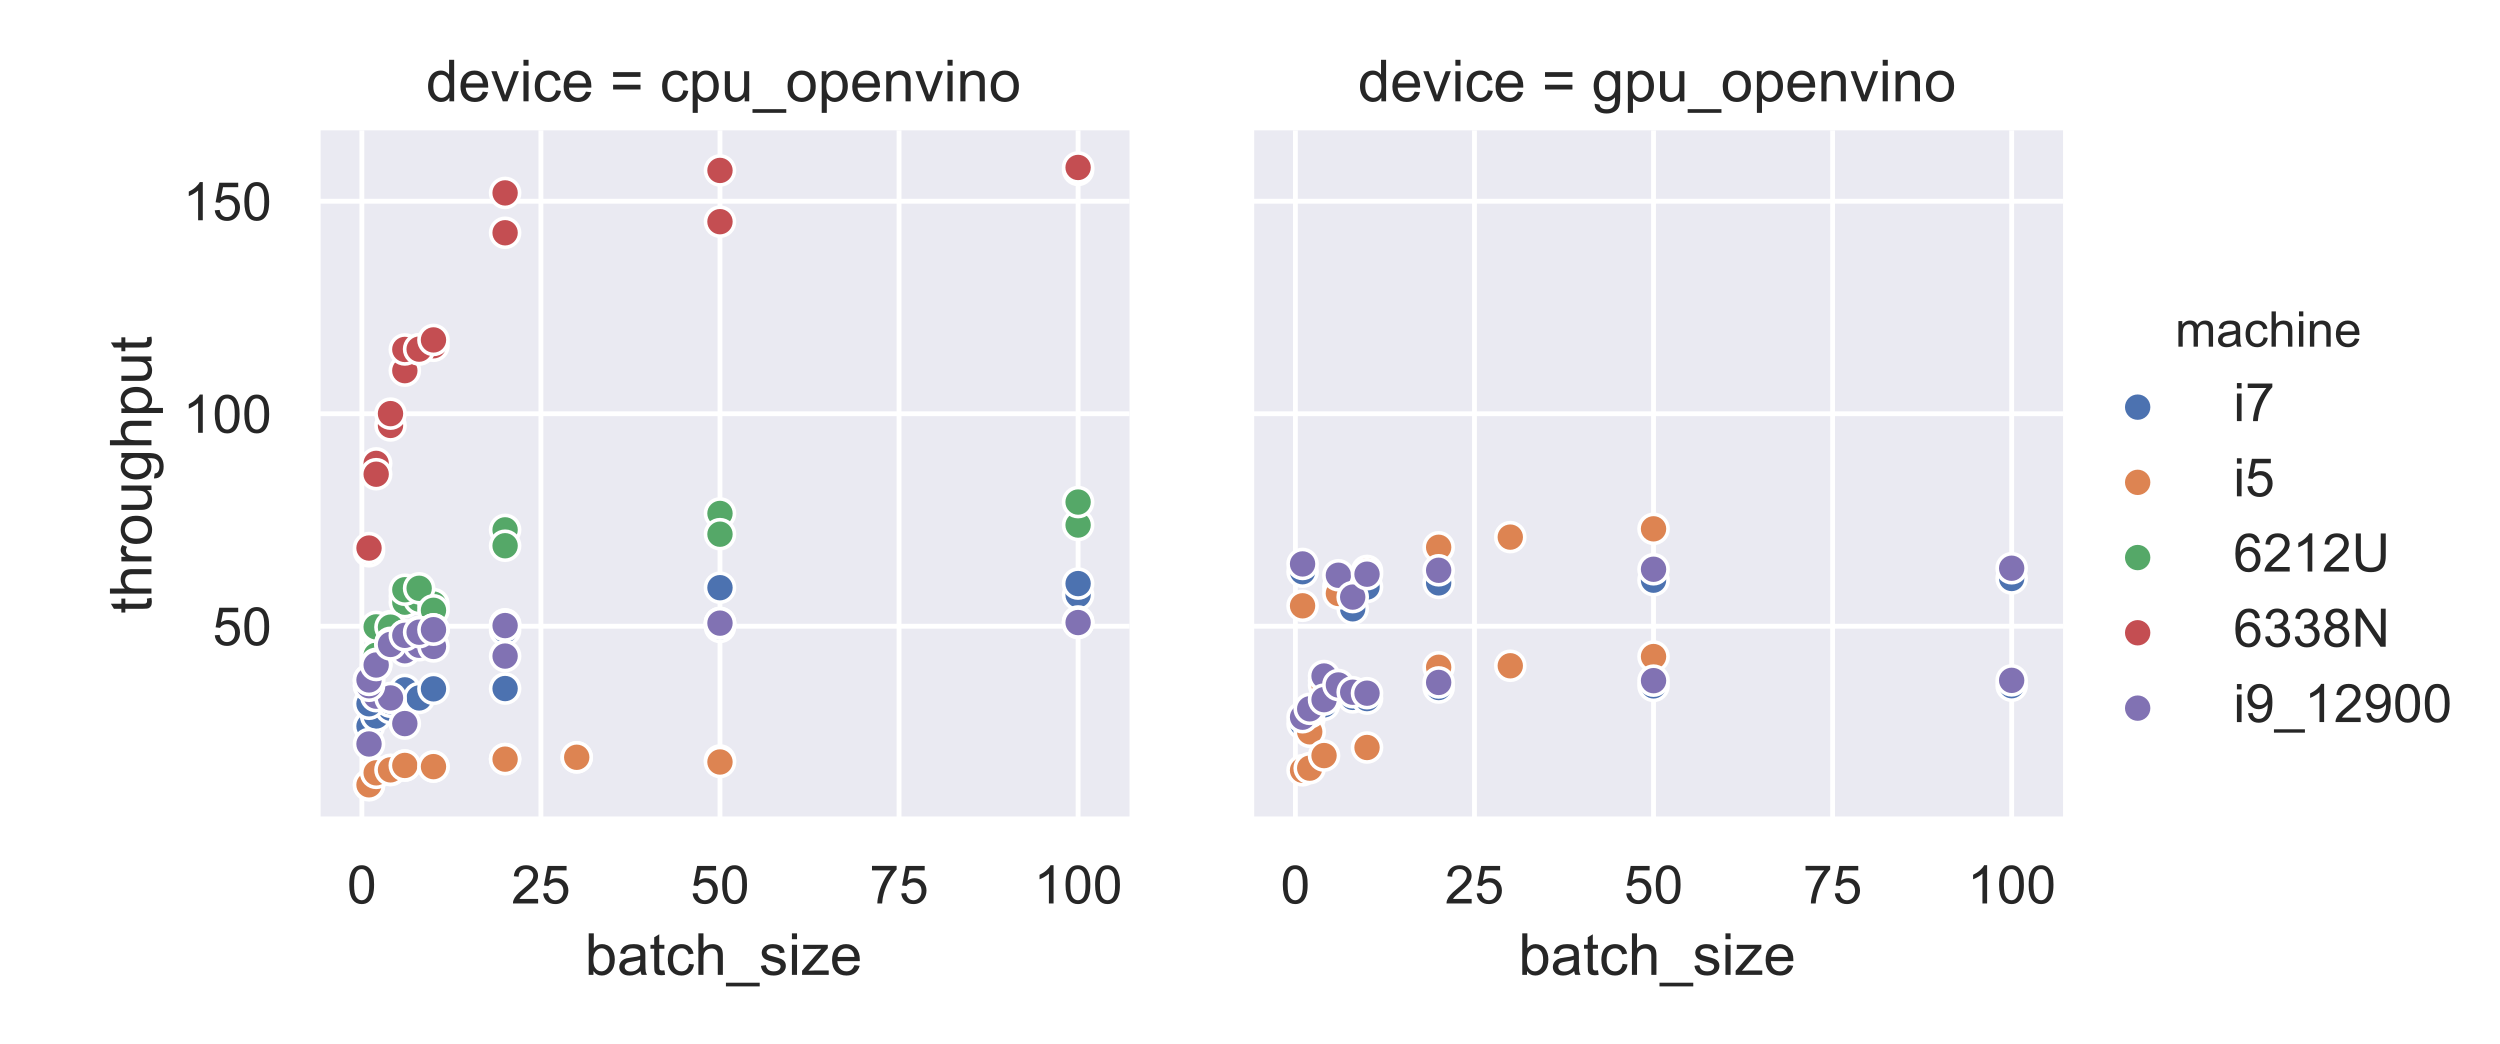 <?xml version="1.0" encoding="utf-8" standalone="no"?>
<!DOCTYPE svg PUBLIC "-//W3C//DTD SVG 1.1//EN"
  "http://www.w3.org/Graphics/SVG/1.1/DTD/svg11.dtd">
<!-- Created with matplotlib (https://matplotlib.org/) -->
<svg height="216pt" version="1.1" viewBox="0 0 517.225 216" width="517.225pt" xmlns="http://www.w3.org/2000/svg" xmlns:xlink="http://www.w3.org/1999/xlink">
 <defs>
  <style type="text/css">
*{stroke-linecap:butt;stroke-linejoin:round;}
  </style>
 </defs>
 <g id="figure_1">
  <g id="patch_1">
   <path d="M 0 216 
L 517.225 216 
L 517.225 0 
L 0 0 
z
" style="fill:#ffffff;"/>
  </g>
  <g id="axes_1">
   <g id="patch_2">
    <path d="M 65.709 169.54 
L 233.685 169.54 
L 233.685 26.96 
L 65.709 26.96 
z
" style="fill:#eaeaf2;"/>
   </g>
   <g id="matplotlib.axis_1">
    <g id="xtick_1">
     <g id="line2d_1">
      <path clip-path="url(#pfed15676d0)" d="M 74.863 169.54 
L 74.863 26.96 
" style="fill:none;stroke:#ffffff;stroke-linecap:round;"/>
     </g>
     <g id="text_1">
      <!-- 0 -->
      <defs>
       <path d="M 4.156 35.297 
Q 4.156 48 6.766 55.734 
Q 9.375 63.484 14.516 67.672 
Q 19.672 71.875 27.484 71.875 
Q 33.25 71.875 37.594 69.547 
Q 41.938 67.234 44.766 62.859 
Q 47.609 58.5 49.219 52.219 
Q 50.828 45.953 50.828 35.297 
Q 50.828 22.703 48.234 14.969 
Q 45.656 7.234 40.5 3 
Q 35.359 -1.219 27.484 -1.219 
Q 17.141 -1.219 11.234 6.203 
Q 4.156 15.141 4.156 35.297 
z
M 13.188 35.297 
Q 13.188 17.672 17.312 11.828 
Q 21.438 6 27.484 6 
Q 33.547 6 37.672 11.859 
Q 41.797 17.719 41.797 35.297 
Q 41.797 52.984 37.672 58.781 
Q 33.547 64.594 27.391 64.594 
Q 21.344 64.594 17.719 59.469 
Q 13.188 52.938 13.188 35.297 
z
" id="ArialMT-48"/>
      </defs>
      <g style="fill:#262626;" transform="translate(71.805 186.914)scale(0.11 -0.11)">
       <use xlink:href="#ArialMT-48"/>
      </g>
     </g>
    </g>
    <g id="xtick_2">
     <g id="line2d_2">
      <path clip-path="url(#pfed15676d0)" d="M 111.91 169.54 
L 111.91 26.96 
" style="fill:none;stroke:#ffffff;stroke-linecap:round;"/>
     </g>
     <g id="text_2">
      <!-- 25 -->
      <defs>
       <path d="M 50.344 8.453 
L 50.344 0 
L 3.031 0 
Q 2.938 3.172 4.047 6.109 
Q 5.859 10.938 9.828 15.625 
Q 13.812 20.312 21.344 26.469 
Q 33.016 36.031 37.109 41.625 
Q 41.219 47.219 41.219 52.203 
Q 41.219 57.422 37.469 61 
Q 33.734 64.594 27.734 64.594 
Q 21.391 64.594 17.578 60.781 
Q 13.766 56.984 13.719 50.25 
L 4.688 51.172 
Q 5.609 61.281 11.656 66.578 
Q 17.719 71.875 27.938 71.875 
Q 38.234 71.875 44.234 66.156 
Q 50.25 60.453 50.25 52 
Q 50.25 47.703 48.484 43.547 
Q 46.734 39.406 42.656 34.812 
Q 38.578 30.219 29.109 22.219 
Q 21.188 15.578 18.938 13.203 
Q 16.703 10.844 15.234 8.453 
z
" id="ArialMT-50"/>
       <path d="M 4.156 18.75 
L 13.375 19.531 
Q 14.406 12.797 18.141 9.391 
Q 21.875 6 27.156 6 
Q 33.5 6 37.891 10.781 
Q 42.281 15.578 42.281 23.484 
Q 42.281 31 38.062 35.344 
Q 33.844 39.703 27 39.703 
Q 22.75 39.703 19.328 37.766 
Q 15.922 35.844 13.969 32.766 
L 5.719 33.844 
L 12.641 70.609 
L 48.25 70.609 
L 48.25 62.203 
L 19.672 62.203 
L 15.828 42.969 
Q 22.266 47.469 29.344 47.469 
Q 38.719 47.469 45.156 40.969 
Q 51.609 34.469 51.609 24.266 
Q 51.609 14.547 45.953 7.469 
Q 39.062 -1.219 27.156 -1.219 
Q 17.391 -1.219 11.203 4.25 
Q 5.031 9.719 4.156 18.75 
z
" id="ArialMT-53"/>
      </defs>
      <g style="fill:#262626;" transform="translate(105.793 186.914)scale(0.11 -0.11)">
       <use xlink:href="#ArialMT-50"/>
       <use x="55.615" xlink:href="#ArialMT-53"/>
      </g>
     </g>
    </g>
    <g id="xtick_3">
     <g id="line2d_3">
      <path clip-path="url(#pfed15676d0)" d="M 148.956 169.54 
L 148.956 26.96 
" style="fill:none;stroke:#ffffff;stroke-linecap:round;"/>
     </g>
     <g id="text_3">
      <!-- 50 -->
      <g style="fill:#262626;" transform="translate(142.839 186.914)scale(0.11 -0.11)">
       <use xlink:href="#ArialMT-53"/>
       <use x="55.615" xlink:href="#ArialMT-48"/>
      </g>
     </g>
    </g>
    <g id="xtick_4">
     <g id="line2d_4">
      <path clip-path="url(#pfed15676d0)" d="M 186.003 169.54 
L 186.003 26.96 
" style="fill:none;stroke:#ffffff;stroke-linecap:round;"/>
     </g>
     <g id="text_4">
      <!-- 75 -->
      <defs>
       <path d="M 4.734 62.203 
L 4.734 70.656 
L 51.078 70.656 
L 51.078 63.812 
Q 44.234 56.547 37.516 44.484 
Q 30.812 32.422 27.156 19.672 
Q 24.516 10.688 23.781 0 
L 14.75 0 
Q 14.891 8.453 18.062 20.406 
Q 21.234 32.375 27.172 43.484 
Q 33.109 54.594 39.797 62.203 
z
" id="ArialMT-55"/>
      </defs>
      <g style="fill:#262626;" transform="translate(179.886 186.914)scale(0.11 -0.11)">
       <use xlink:href="#ArialMT-55"/>
       <use x="55.615" xlink:href="#ArialMT-53"/>
      </g>
     </g>
    </g>
    <g id="xtick_5">
     <g id="line2d_5">
      <path clip-path="url(#pfed15676d0)" d="M 223.049 169.54 
L 223.049 26.96 
" style="fill:none;stroke:#ffffff;stroke-linecap:round;"/>
     </g>
     <g id="text_5">
      <!-- 100 -->
      <defs>
       <path d="M 37.25 0 
L 28.469 0 
L 28.469 56 
Q 25.297 52.984 20.141 49.953 
Q 14.984 46.922 10.891 45.406 
L 10.891 53.906 
Q 18.266 57.375 23.781 62.297 
Q 29.297 67.234 31.594 71.875 
L 37.25 71.875 
z
" id="ArialMT-49"/>
      </defs>
      <g style="fill:#262626;" transform="translate(213.874 186.914)scale(0.11 -0.11)">
       <use xlink:href="#ArialMT-49"/>
       <use x="55.615" xlink:href="#ArialMT-48"/>
       <use x="111.23" xlink:href="#ArialMT-48"/>
      </g>
     </g>
    </g>
    <g id="text_6">
     <!-- batch_size -->
     <defs>
      <path d="M 14.703 0 
L 6.547 0 
L 6.547 71.578 
L 15.328 71.578 
L 15.328 46.047 
Q 20.906 53.031 29.547 53.031 
Q 34.328 53.031 38.594 51.094 
Q 42.875 49.172 45.625 45.672 
Q 48.391 42.188 49.953 37.25 
Q 51.516 32.328 51.516 26.703 
Q 51.516 13.375 44.922 6.094 
Q 38.328 -1.172 29.109 -1.172 
Q 19.922 -1.172 14.703 6.5 
z
M 14.594 26.312 
Q 14.594 17 17.141 12.844 
Q 21.297 6.062 28.375 6.062 
Q 34.125 6.062 38.328 11.062 
Q 42.531 16.062 42.531 25.984 
Q 42.531 36.141 38.5 40.969 
Q 34.469 45.797 28.766 45.797 
Q 23 45.797 18.797 40.797 
Q 14.594 35.797 14.594 26.312 
z
" id="ArialMT-98"/>
      <path d="M 40.438 6.391 
Q 35.547 2.25 31.031 0.531 
Q 26.516 -1.172 21.344 -1.172 
Q 12.797 -1.172 8.203 3 
Q 3.609 7.172 3.609 13.672 
Q 3.609 17.484 5.344 20.625 
Q 7.078 23.781 9.891 25.688 
Q 12.703 27.594 16.219 28.562 
Q 18.797 29.25 24.031 29.891 
Q 34.672 31.156 39.703 32.906 
Q 39.75 34.719 39.75 35.203 
Q 39.75 40.578 37.25 42.781 
Q 33.891 45.75 27.25 45.75 
Q 21.047 45.75 18.094 43.578 
Q 15.141 41.406 13.719 35.891 
L 5.125 37.062 
Q 6.297 42.578 8.984 45.969 
Q 11.672 49.359 16.75 51.188 
Q 21.828 53.031 28.516 53.031 
Q 35.156 53.031 39.297 51.469 
Q 43.453 49.906 45.406 47.531 
Q 47.359 45.172 48.141 41.547 
Q 48.578 39.312 48.578 33.453 
L 48.578 21.734 
Q 48.578 9.469 49.141 6.219 
Q 49.703 2.984 51.375 0 
L 42.188 0 
Q 40.828 2.734 40.438 6.391 
z
M 39.703 26.031 
Q 34.906 24.078 25.344 22.703 
Q 19.922 21.922 17.672 20.938 
Q 15.438 19.969 14.203 18.094 
Q 12.984 16.219 12.984 13.922 
Q 12.984 10.406 15.641 8.062 
Q 18.312 5.719 23.438 5.719 
Q 28.516 5.719 32.469 7.938 
Q 36.422 10.156 38.281 14.016 
Q 39.703 17 39.703 22.797 
z
" id="ArialMT-97"/>
      <path d="M 25.781 7.859 
L 27.047 0.094 
Q 23.344 -0.688 20.406 -0.688 
Q 15.625 -0.688 12.984 0.828 
Q 10.359 2.344 9.281 4.812 
Q 8.203 7.281 8.203 15.188 
L 8.203 45.016 
L 1.766 45.016 
L 1.766 51.859 
L 8.203 51.859 
L 8.203 64.703 
L 16.938 69.969 
L 16.938 51.859 
L 25.781 51.859 
L 25.781 45.016 
L 16.938 45.016 
L 16.938 14.703 
Q 16.938 10.938 17.406 9.859 
Q 17.875 8.797 18.922 8.156 
Q 19.969 7.516 21.922 7.516 
Q 23.391 7.516 25.781 7.859 
z
" id="ArialMT-116"/>
      <path d="M 40.438 19 
L 49.078 17.875 
Q 47.656 8.938 41.812 3.875 
Q 35.984 -1.172 27.484 -1.172 
Q 16.844 -1.172 10.375 5.781 
Q 3.906 12.75 3.906 25.734 
Q 3.906 34.125 6.688 40.422 
Q 9.469 46.734 15.156 49.875 
Q 20.844 53.031 27.547 53.031 
Q 35.984 53.031 41.359 48.75 
Q 46.734 44.484 48.25 36.625 
L 39.703 35.297 
Q 38.484 40.531 35.375 43.156 
Q 32.281 45.797 27.875 45.797 
Q 21.234 45.797 17.078 41.031 
Q 12.938 36.281 12.938 25.984 
Q 12.938 15.531 16.938 10.797 
Q 20.953 6.062 27.391 6.062 
Q 32.562 6.062 36.031 9.234 
Q 39.5 12.406 40.438 19 
z
" id="ArialMT-99"/>
      <path d="M 6.594 0 
L 6.594 71.578 
L 15.375 71.578 
L 15.375 45.906 
Q 21.531 53.031 30.906 53.031 
Q 36.672 53.031 40.922 50.75 
Q 45.172 48.484 47 44.484 
Q 48.828 40.484 48.828 32.859 
L 48.828 0 
L 40.047 0 
L 40.047 32.859 
Q 40.047 39.453 37.188 42.453 
Q 34.328 45.453 29.109 45.453 
Q 25.203 45.453 21.75 43.422 
Q 18.312 41.406 16.844 37.938 
Q 15.375 34.469 15.375 28.375 
L 15.375 0 
z
" id="ArialMT-104"/>
      <path d="M -1.516 -19.875 
L -1.516 -13.531 
L 56.734 -13.531 
L 56.734 -19.875 
z
" id="ArialMT-95"/>
      <path d="M 3.078 15.484 
L 11.766 16.844 
Q 12.5 11.625 15.844 8.844 
Q 19.188 6.062 25.203 6.062 
Q 31.25 6.062 34.172 8.516 
Q 37.109 10.984 37.109 14.312 
Q 37.109 17.281 34.516 19 
Q 32.719 20.172 25.531 21.969 
Q 15.875 24.422 12.141 26.203 
Q 8.406 27.984 6.469 31.125 
Q 4.547 34.281 4.547 38.094 
Q 4.547 41.547 6.125 44.5 
Q 7.719 47.469 10.453 49.422 
Q 12.5 50.922 16.031 51.969 
Q 19.578 53.031 23.641 53.031 
Q 29.734 53.031 34.344 51.266 
Q 38.969 49.516 41.156 46.5 
Q 43.359 43.5 44.188 38.484 
L 35.594 37.312 
Q 35.016 41.312 32.203 43.547 
Q 29.391 45.797 24.266 45.797 
Q 18.219 45.797 15.625 43.797 
Q 13.031 41.797 13.031 39.109 
Q 13.031 37.406 14.109 36.031 
Q 15.188 34.625 17.484 33.688 
Q 18.797 33.203 25.25 31.453 
Q 34.578 28.953 38.25 27.359 
Q 41.938 25.781 44.031 22.75 
Q 46.141 19.734 46.141 15.234 
Q 46.141 10.844 43.578 6.953 
Q 41.016 3.078 36.172 0.953 
Q 31.344 -1.172 25.25 -1.172 
Q 15.141 -1.172 9.844 3.031 
Q 4.547 7.234 3.078 15.484 
z
" id="ArialMT-115"/>
      <path d="M 6.641 61.469 
L 6.641 71.578 
L 15.438 71.578 
L 15.438 61.469 
z
M 6.641 0 
L 6.641 51.859 
L 15.438 51.859 
L 15.438 0 
z
" id="ArialMT-105"/>
      <path d="M 1.953 0 
L 1.953 7.125 
L 34.969 45.016 
Q 29.344 44.734 25.047 44.734 
L 3.906 44.734 
L 3.906 51.859 
L 46.297 51.859 
L 46.297 46.047 
L 18.219 13.141 
L 12.797 7.125 
Q 18.703 7.562 23.875 7.562 
L 47.859 7.562 
L 47.859 0 
z
" id="ArialMT-122"/>
      <path d="M 42.094 16.703 
L 51.172 15.578 
Q 49.031 7.625 43.219 3.219 
Q 37.406 -1.172 28.375 -1.172 
Q 17 -1.172 10.328 5.828 
Q 3.656 12.844 3.656 25.484 
Q 3.656 38.578 10.391 45.797 
Q 17.141 53.031 27.875 53.031 
Q 38.281 53.031 44.875 45.953 
Q 51.469 38.875 51.469 26.031 
Q 51.469 25.25 51.422 23.688 
L 12.75 23.688 
Q 13.234 15.141 17.578 10.594 
Q 21.922 6.062 28.422 6.062 
Q 33.25 6.062 36.672 8.594 
Q 40.094 11.141 42.094 16.703 
z
M 13.234 30.906 
L 42.188 30.906 
Q 41.609 37.453 38.875 40.719 
Q 34.672 45.797 27.984 45.797 
Q 21.922 45.797 17.797 41.75 
Q 13.672 37.703 13.234 30.906 
z
" id="ArialMT-101"/>
     </defs>
     <g style="fill:#262626;" transform="translate(121.014 201.689)scale(0.12 -0.12)">
      <use xlink:href="#ArialMT-98"/>
      <use x="55.615" xlink:href="#ArialMT-97"/>
      <use x="111.23" xlink:href="#ArialMT-116"/>
      <use x="139.014" xlink:href="#ArialMT-99"/>
      <use x="189.014" xlink:href="#ArialMT-104"/>
      <use x="244.629" xlink:href="#ArialMT-95"/>
      <use x="300.244" xlink:href="#ArialMT-115"/>
      <use x="350.244" xlink:href="#ArialMT-105"/>
      <use x="372.461" xlink:href="#ArialMT-122"/>
      <use x="422.461" xlink:href="#ArialMT-101"/>
     </g>
    </g>
   </g>
   <g id="matplotlib.axis_2">
    <g id="ytick_1">
     <g id="line2d_6">
      <path clip-path="url(#pfed15676d0)" d="M 65.709 129.564 
L 233.685 129.564 
" style="fill:none;stroke:#ffffff;stroke-linecap:round;"/>
     </g>
     <g id="text_7">
      <!-- 50 -->
      <g style="fill:#262626;" transform="translate(43.975 133.501)scale(0.11 -0.11)">
       <use xlink:href="#ArialMT-53"/>
       <use x="55.615" xlink:href="#ArialMT-48"/>
      </g>
     </g>
    </g>
    <g id="ytick_2">
     <g id="line2d_7">
      <path clip-path="url(#pfed15676d0)" d="M 65.709 85.6 
L 233.685 85.6 
" style="fill:none;stroke:#ffffff;stroke-linecap:round;"/>
     </g>
     <g id="text_8">
      <!-- 100 -->
      <g style="fill:#262626;" transform="translate(37.858 89.536)scale(0.11 -0.11)">
       <use xlink:href="#ArialMT-49"/>
       <use x="55.615" xlink:href="#ArialMT-48"/>
       <use x="111.23" xlink:href="#ArialMT-48"/>
      </g>
     </g>
    </g>
    <g id="ytick_3">
     <g id="line2d_8">
      <path clip-path="url(#pfed15676d0)" d="M 65.709 41.635 
L 233.685 41.635 
" style="fill:none;stroke:#ffffff;stroke-linecap:round;"/>
     </g>
     <g id="text_9">
      <!-- 150 -->
      <g style="fill:#262626;" transform="translate(37.858 45.572)scale(0.11 -0.11)">
       <use xlink:href="#ArialMT-49"/>
       <use x="55.615" xlink:href="#ArialMT-53"/>
       <use x="111.23" xlink:href="#ArialMT-48"/>
      </g>
     </g>
    </g>
    <g id="text_10">
     <!-- throughput -->
     <defs>
      <path d="M 6.5 0 
L 6.5 51.859 
L 14.406 51.859 
L 14.406 44 
Q 17.438 49.516 20 51.266 
Q 22.562 53.031 25.641 53.031 
Q 30.078 53.031 34.672 50.203 
L 31.641 42.047 
Q 28.422 43.953 25.203 43.953 
Q 22.312 43.953 20.016 42.219 
Q 17.719 40.484 16.75 37.406 
Q 15.281 32.719 15.281 27.156 
L 15.281 0 
z
" id="ArialMT-114"/>
      <path d="M 3.328 25.922 
Q 3.328 40.328 11.328 47.266 
Q 18.016 53.031 27.641 53.031 
Q 38.328 53.031 45.109 46.016 
Q 51.906 39.016 51.906 26.656 
Q 51.906 16.656 48.906 10.906 
Q 45.906 5.172 40.156 2 
Q 34.422 -1.172 27.641 -1.172 
Q 16.75 -1.172 10.031 5.812 
Q 3.328 12.797 3.328 25.922 
z
M 12.359 25.922 
Q 12.359 15.969 16.703 11.016 
Q 21.047 6.062 27.641 6.062 
Q 34.188 6.062 38.531 11.031 
Q 42.875 16.016 42.875 26.219 
Q 42.875 35.844 38.5 40.797 
Q 34.125 45.75 27.641 45.75 
Q 21.047 45.75 16.703 40.812 
Q 12.359 35.891 12.359 25.922 
z
" id="ArialMT-111"/>
      <path d="M 40.578 0 
L 40.578 7.625 
Q 34.516 -1.172 24.125 -1.172 
Q 19.531 -1.172 15.547 0.578 
Q 11.578 2.344 9.641 5 
Q 7.719 7.672 6.938 11.531 
Q 6.391 14.109 6.391 19.734 
L 6.391 51.859 
L 15.188 51.859 
L 15.188 23.094 
Q 15.188 16.219 15.719 13.812 
Q 16.547 10.359 19.234 8.375 
Q 21.922 6.391 25.875 6.391 
Q 29.828 6.391 33.297 8.422 
Q 36.766 10.453 38.203 13.938 
Q 39.656 17.438 39.656 24.078 
L 39.656 51.859 
L 48.438 51.859 
L 48.438 0 
z
" id="ArialMT-117"/>
      <path d="M 4.984 -4.297 
L 13.531 -5.562 
Q 14.062 -9.516 16.5 -11.328 
Q 19.781 -13.766 25.438 -13.766 
Q 31.547 -13.766 34.859 -11.328 
Q 38.188 -8.891 39.359 -4.5 
Q 40.047 -1.812 39.984 6.781 
Q 34.234 0 25.641 0 
Q 14.938 0 9.078 7.719 
Q 3.219 15.438 3.219 26.219 
Q 3.219 33.641 5.906 39.906 
Q 8.594 46.188 13.688 49.609 
Q 18.797 53.031 25.688 53.031 
Q 34.859 53.031 40.828 45.609 
L 40.828 51.859 
L 48.922 51.859 
L 48.922 7.031 
Q 48.922 -5.078 46.453 -10.125 
Q 44 -15.188 38.641 -18.109 
Q 33.297 -21.047 25.484 -21.047 
Q 16.219 -21.047 10.5 -16.875 
Q 4.781 -12.703 4.984 -4.297 
z
M 12.25 26.859 
Q 12.25 16.656 16.297 11.969 
Q 20.359 7.281 26.469 7.281 
Q 32.516 7.281 36.609 11.938 
Q 40.719 16.609 40.719 26.562 
Q 40.719 36.078 36.5 40.906 
Q 32.281 45.75 26.312 45.75 
Q 20.453 45.75 16.344 40.984 
Q 12.25 36.234 12.25 26.859 
z
" id="ArialMT-103"/>
      <path d="M 6.594 -19.875 
L 6.594 51.859 
L 14.594 51.859 
L 14.594 45.125 
Q 17.438 49.078 21 51.047 
Q 24.562 53.031 29.641 53.031 
Q 36.281 53.031 41.359 49.609 
Q 46.438 46.188 49.016 39.953 
Q 51.609 33.734 51.609 26.312 
Q 51.609 18.359 48.75 11.984 
Q 45.906 5.609 40.453 2.219 
Q 35.016 -1.172 29 -1.172 
Q 24.609 -1.172 21.109 0.688 
Q 17.625 2.547 15.375 5.375 
L 15.375 -19.875 
z
M 14.547 25.641 
Q 14.547 15.625 18.594 10.844 
Q 22.656 6.062 28.422 6.062 
Q 34.281 6.062 38.453 11.016 
Q 42.625 15.969 42.625 26.375 
Q 42.625 36.281 38.547 41.203 
Q 34.469 46.141 28.812 46.141 
Q 23.188 46.141 18.859 40.891 
Q 14.547 35.641 14.547 25.641 
z
" id="ArialMT-112"/>
     </defs>
     <g style="fill:#262626;" transform="translate(31.332 126.938)rotate(-90)scale(0.12 -0.12)">
      <use xlink:href="#ArialMT-116"/>
      <use x="27.783" xlink:href="#ArialMT-104"/>
      <use x="83.398" xlink:href="#ArialMT-114"/>
      <use x="116.699" xlink:href="#ArialMT-111"/>
      <use x="172.314" xlink:href="#ArialMT-117"/>
      <use x="227.93" xlink:href="#ArialMT-103"/>
      <use x="283.545" xlink:href="#ArialMT-104"/>
      <use x="339.16" xlink:href="#ArialMT-112"/>
      <use x="394.775" xlink:href="#ArialMT-117"/>
      <use x="450.391" xlink:href="#ArialMT-116"/>
     </g>
    </g>
   </g>
   <g id="PathCollection_1">
    <defs>
     <path d="M 0 3 
C 0.796 3 1.559 2.684 2.121 2.121 
C 2.684 1.559 3 0.796 3 0 
C 3 -0.796 2.684 -1.559 2.121 -2.121 
C 1.559 -2.684 0.796 -3 0 -3 
C -0.796 -3 -1.559 -2.684 -2.121 -2.121 
C -2.684 -1.559 -3 -0.796 -3 0 
C -3 0.796 -2.684 1.559 -2.121 2.121 
C -1.559 2.684 -0.796 3 0 3 
z
" id="m77f30d100a" style="stroke:#ffffff;stroke-width:0.75;"/>
    </defs>
    <g clip-path="url(#pfed15676d0)">
     <use style="fill:#4c72b0;stroke:#ffffff;stroke-width:0.75;" x="76.345" xlink:href="#m77f30d100a" y="150.245"/>
     <use style="fill:#4c72b0;stroke:#ffffff;stroke-width:0.75;" x="77.827" xlink:href="#m77f30d100a" y="148.126"/>
     <use style="fill:#4c72b0;stroke:#ffffff;stroke-width:0.75;" x="80.791" xlink:href="#m77f30d100a" y="146.526"/>
     <use style="fill:#4c72b0;stroke:#ffffff;stroke-width:0.75;" x="83.754" xlink:href="#m77f30d100a" y="142.727"/>
     <use style="fill:#4c72b0;stroke:#ffffff;stroke-width:0.75;" x="86.718" xlink:href="#m77f30d100a" y="144.398"/>
     <use style="fill:#4c72b0;stroke:#ffffff;stroke-width:0.75;" x="89.682" xlink:href="#m77f30d100a" y="142.516"/>
     <use style="fill:#4c72b0;stroke:#ffffff;stroke-width:0.75;" x="104.5" xlink:href="#m77f30d100a" y="142.455"/>
     <use style="fill:#4c72b0;stroke:#ffffff;stroke-width:0.75;" x="148.956" xlink:href="#m77f30d100a" y="129.705"/>
     <use style="fill:#4c72b0;stroke:#ffffff;stroke-width:0.75;" x="223.049" xlink:href="#m77f30d100a" y="123.075"/>
     <use style="fill:#4c72b0;stroke:#ffffff;stroke-width:0.75;" x="76.345" xlink:href="#m77f30d100a" y="145.603"/>
     <use style="fill:#4c72b0;stroke:#ffffff;stroke-width:0.75;" x="77.827" xlink:href="#m77f30d100a" y="130.444"/>
     <use style="fill:#4c72b0;stroke:#ffffff;stroke-width:0.75;" x="80.791" xlink:href="#m77f30d100a" y="145.18"/>
     <use style="fill:#4c72b0;stroke:#ffffff;stroke-width:0.75;" x="83.754" xlink:href="#m77f30d100a" y="123.312"/>
     <use style="fill:#4c72b0;stroke:#ffffff;stroke-width:0.75;" x="86.718" xlink:href="#m77f30d100a" y="122.196"/>
     <use style="fill:#4c72b0;stroke:#ffffff;stroke-width:0.75;" x="89.682" xlink:href="#m77f30d100a" y="125.933"/>
     <use style="fill:#4c72b0;stroke:#ffffff;stroke-width:0.75;" x="104.5" xlink:href="#m77f30d100a" y="130.4"/>
     <use style="fill:#4c72b0;stroke:#ffffff;stroke-width:0.75;" x="148.956" xlink:href="#m77f30d100a" y="121.589"/>
     <use style="fill:#4c72b0;stroke:#ffffff;stroke-width:0.75;" x="223.049" xlink:href="#m77f30d100a" y="120.736"/>
    </g>
   </g>
   <g id="PathCollection_2">
    <defs>
     <path d="M 0 3 
C 0.796 3 1.559 2.684 2.121 2.121 
C 2.684 1.559 3 0.796 3 0 
C 3 -0.796 2.684 -1.559 2.121 -2.121 
C 1.559 -2.684 0.796 -3 0 -3 
C -0.796 -3 -1.559 -2.684 -2.121 -2.121 
C -2.684 -1.559 -3 -0.796 -3 0 
C -3 0.796 -2.684 1.559 -2.121 2.121 
C -1.559 2.684 -0.796 3 0 3 
z
" id="m8e2b487305" style="stroke:#ffffff;stroke-width:0.75;"/>
    </defs>
    <g clip-path="url(#pfed15676d0)">
     <use style="fill:#dd8452;stroke:#ffffff;stroke-width:0.75;" x="76.345" xlink:href="#m8e2b487305" y="162.467"/>
     <use style="fill:#dd8452;stroke:#ffffff;stroke-width:0.75;" x="77.827" xlink:href="#m8e2b487305" y="159.715"/>
     <use style="fill:#dd8452;stroke:#ffffff;stroke-width:0.75;" x="80.791" xlink:href="#m8e2b487305" y="159.319"/>
     <use style="fill:#dd8452;stroke:#ffffff;stroke-width:0.75;" x="83.754" xlink:href="#m8e2b487305" y="158.405"/>
     <use style="fill:#dd8452;stroke:#ffffff;stroke-width:0.75;" x="89.682" xlink:href="#m8e2b487305" y="158.572"/>
     <use style="fill:#dd8452;stroke:#ffffff;stroke-width:0.75;" x="104.5" xlink:href="#m8e2b487305" y="157.033"/>
     <use style="fill:#dd8452;stroke:#ffffff;stroke-width:0.75;" x="119.319" xlink:href="#m8e2b487305" y="156.699"/>
     <use style="fill:#dd8452;stroke:#ffffff;stroke-width:0.75;" x="148.956" xlink:href="#m8e2b487305" y="157.332"/>
     <use style="fill:#dd8452;stroke:#ffffff;stroke-width:0.75;" x="76.345" xlink:href="#m8e2b487305" y="162.371"/>
     <use style="fill:#dd8452;stroke:#ffffff;stroke-width:0.75;" x="77.827" xlink:href="#m8e2b487305" y="159.891"/>
     <use style="fill:#dd8452;stroke:#ffffff;stroke-width:0.75;" x="80.791" xlink:href="#m8e2b487305" y="159.276"/>
     <use style="fill:#dd8452;stroke:#ffffff;stroke-width:0.75;" x="83.754" xlink:href="#m8e2b487305" y="158.361"/>
     <use style="fill:#dd8452;stroke:#ffffff;stroke-width:0.75;" x="89.682" xlink:href="#m8e2b487305" y="158.607"/>
     <use style="fill:#dd8452;stroke:#ffffff;stroke-width:0.75;" x="104.5" xlink:href="#m8e2b487305" y="157.06"/>
     <use style="fill:#dd8452;stroke:#ffffff;stroke-width:0.75;" x="119.319" xlink:href="#m8e2b487305" y="156.673"/>
     <use style="fill:#dd8452;stroke:#ffffff;stroke-width:0.75;" x="148.956" xlink:href="#m8e2b487305" y="157.649"/>
    </g>
   </g>
   <g id="PathCollection_3">
    <defs>
     <path d="M 0 3 
C 0.796 3 1.559 2.684 2.121 2.121 
C 2.684 1.559 3 0.796 3 0 
C 3 -0.796 2.684 -1.559 2.121 -2.121 
C 1.559 -2.684 0.796 -3 0 -3 
C -0.796 -3 -1.559 -2.684 -2.121 -2.121 
C -2.684 -1.559 -3 -0.796 -3 0 
C -3 0.796 -2.684 1.559 -2.121 2.121 
C -1.559 2.684 -0.796 3 0 3 
z
" id="md2802ae64e" style="stroke:#ffffff;stroke-width:0.75;"/>
    </defs>
    <g clip-path="url(#pfed15676d0)">
     <use style="fill:#55a868;stroke:#ffffff;stroke-width:0.75;" x="76.345" xlink:href="#md2802ae64e" y="141.848"/>
     <use style="fill:#55a868;stroke:#ffffff;stroke-width:0.75;" x="77.827" xlink:href="#md2802ae64e" y="135.561"/>
     <use style="fill:#55a868;stroke:#ffffff;stroke-width:0.75;" x="80.791" xlink:href="#md2802ae64e" y="129.538"/>
     <use style="fill:#55a868;stroke:#ffffff;stroke-width:0.75;" x="83.754" xlink:href="#md2802ae64e" y="124.587"/>
     <use style="fill:#55a868;stroke:#ffffff;stroke-width:0.75;" x="86.718" xlink:href="#md2802ae64e" y="123.954"/>
     <use style="fill:#55a868;stroke:#ffffff;stroke-width:0.75;" x="89.682" xlink:href="#md2802ae64e" y="124.974"/>
     <use style="fill:#55a868;stroke:#ffffff;stroke-width:0.75;" x="104.5" xlink:href="#md2802ae64e" y="109.622"/>
     <use style="fill:#55a868;stroke:#ffffff;stroke-width:0.75;" x="148.956" xlink:href="#md2802ae64e" y="106.228"/>
     <use style="fill:#55a868;stroke:#ffffff;stroke-width:0.75;" x="223.049" xlink:href="#md2802ae64e" y="108.628"/>
     <use style="fill:#55a868;stroke:#ffffff;stroke-width:0.75;" x="76.345" xlink:href="#md2802ae64e" y="140.626"/>
     <use style="fill:#55a868;stroke:#ffffff;stroke-width:0.75;" x="77.827" xlink:href="#md2802ae64e" y="129.696"/>
     <use style="fill:#55a868;stroke:#ffffff;stroke-width:0.75;" x="80.791" xlink:href="#md2802ae64e" y="129.749"/>
     <use style="fill:#55a868;stroke:#ffffff;stroke-width:0.75;" x="83.754" xlink:href="#md2802ae64e" y="122.011"/>
     <use style="fill:#55a868;stroke:#ffffff;stroke-width:0.75;" x="86.718" xlink:href="#md2802ae64e" y="121.712"/>
     <use style="fill:#55a868;stroke:#ffffff;stroke-width:0.75;" x="89.682" xlink:href="#md2802ae64e" y="126.267"/>
     <use style="fill:#55a868;stroke:#ffffff;stroke-width:0.75;" x="104.5" xlink:href="#md2802ae64e" y="112.91"/>
     <use style="fill:#55a868;stroke:#ffffff;stroke-width:0.75;" x="148.956" xlink:href="#md2802ae64e" y="110.519"/>
     <use style="fill:#55a868;stroke:#ffffff;stroke-width:0.75;" x="223.049" xlink:href="#md2802ae64e" y="103.871"/>
    </g>
   </g>
   <g id="PathCollection_4">
    <defs>
     <path d="M 0 3 
C 0.796 3 1.559 2.684 2.121 2.121 
C 2.684 1.559 3 0.796 3 0 
C 3 -0.796 2.684 -1.559 2.121 -2.121 
C 1.559 -2.684 0.796 -3 0 -3 
C -0.796 -3 -1.559 -2.684 -2.121 -2.121 
C -2.684 -1.559 -3 -0.796 -3 0 
C -3 0.796 -2.684 1.559 -2.121 2.121 
C -1.559 2.684 -0.796 3 0 3 
z
" id="m85973404a4" style="stroke:#ffffff;stroke-width:0.75;"/>
    </defs>
    <g clip-path="url(#pfed15676d0)">
     <use style="fill:#c44e52;stroke:#ffffff;stroke-width:0.75;" x="76.345" xlink:href="#m85973404a4" y="114.054"/>
     <use style="fill:#c44e52;stroke:#ffffff;stroke-width:0.75;" x="77.827" xlink:href="#m85973404a4" y="95.87"/>
     <use style="fill:#c44e52;stroke:#ffffff;stroke-width:0.75;" x="80.791" xlink:href="#m85973404a4" y="88.018"/>
     <use style="fill:#c44e52;stroke:#ffffff;stroke-width:0.75;" x="83.754" xlink:href="#m85973404a4" y="76.684"/>
     <use style="fill:#c44e52;stroke:#ffffff;stroke-width:0.75;" x="86.718" xlink:href="#m85973404a4" y="72.305"/>
     <use style="fill:#c44e52;stroke:#ffffff;stroke-width:0.75;" x="89.682" xlink:href="#m85973404a4" y="71.54"/>
     <use style="fill:#c44e52;stroke:#ffffff;stroke-width:0.75;" x="104.5" xlink:href="#m85973404a4" y="48.159"/>
     <use style="fill:#c44e52;stroke:#ffffff;stroke-width:0.75;" x="148.956" xlink:href="#m85973404a4" y="45.864"/>
     <use style="fill:#c44e52;stroke:#ffffff;stroke-width:0.75;" x="223.049" xlink:href="#m85973404a4" y="35.155"/>
     <use style="fill:#c44e52;stroke:#ffffff;stroke-width:0.75;" x="76.345" xlink:href="#m85973404a4" y="113.385"/>
     <use style="fill:#c44e52;stroke:#ffffff;stroke-width:0.75;" x="77.827" xlink:href="#m85973404a4" y="98.112"/>
     <use style="fill:#c44e52;stroke:#ffffff;stroke-width:0.75;" x="80.791" xlink:href="#m85973404a4" y="85.573"/>
     <use style="fill:#c44e52;stroke:#ffffff;stroke-width:0.75;" x="83.754" xlink:href="#m85973404a4" y="72.296"/>
     <use style="fill:#c44e52;stroke:#ffffff;stroke-width:0.75;" x="86.718" xlink:href="#m85973404a4" y="72.234"/>
     <use style="fill:#c44e52;stroke:#ffffff;stroke-width:0.75;" x="89.682" xlink:href="#m85973404a4" y="70.326"/>
     <use style="fill:#c44e52;stroke:#ffffff;stroke-width:0.75;" x="104.5" xlink:href="#m85973404a4" y="39.912"/>
     <use style="fill:#c44e52;stroke:#ffffff;stroke-width:0.75;" x="148.956" xlink:href="#m85973404a4" y="35.26"/>
     <use style="fill:#c44e52;stroke:#ffffff;stroke-width:0.75;" x="223.049" xlink:href="#m85973404a4" y="34.645"/>
    </g>
   </g>
   <g id="PathCollection_5">
    <defs>
     <path d="M 0 3 
C 0.796 3 1.559 2.684 2.121 2.121 
C 2.684 1.559 3 0.796 3 0 
C 3 -0.796 2.684 -1.559 2.121 -2.121 
C 1.559 -2.684 0.796 -3 0 -3 
C -0.796 -3 -1.559 -2.684 -2.121 -2.121 
C -2.684 -1.559 -3 -0.796 -3 0 
C -3 0.796 -2.684 1.559 -2.121 2.121 
C -1.559 2.684 -0.796 3 0 3 
z
" id="m823eda1ead" style="stroke:#ffffff;stroke-width:0.75;"/>
    </defs>
    <g clip-path="url(#pfed15676d0)">
     <use style="fill:#8172b3;stroke:#ffffff;stroke-width:0.75;" x="76.345" xlink:href="#m823eda1ead" y="140.951"/>
     <use style="fill:#8172b3;stroke:#ffffff;stroke-width:0.75;" x="77.827" xlink:href="#m823eda1ead" y="144.029"/>
     <use style="fill:#8172b3;stroke:#ffffff;stroke-width:0.75;" x="80.791" xlink:href="#m823eda1ead" y="144.398"/>
     <use style="fill:#8172b3;stroke:#ffffff;stroke-width:0.75;" x="83.754" xlink:href="#m823eda1ead" y="134.638"/>
     <use style="fill:#8172b3;stroke:#ffffff;stroke-width:0.75;" x="86.718" xlink:href="#m823eda1ead" y="131.314"/>
     <use style="fill:#8172b3;stroke:#ffffff;stroke-width:0.75;" x="89.682" xlink:href="#m823eda1ead" y="130.268"/>
     <use style="fill:#8172b3;stroke:#ffffff;stroke-width:0.75;" x="104.5" xlink:href="#m823eda1ead" y="129.16"/>
     <use style="fill:#8172b3;stroke:#ffffff;stroke-width:0.75;" x="148.956" xlink:href="#m823eda1ead" y="128.922"/>
     <use style="fill:#8172b3;stroke:#ffffff;stroke-width:0.75;" x="223.049" xlink:href="#m823eda1ead" y="128.843"/>
     <use style="fill:#8172b3;stroke:#ffffff;stroke-width:0.75;" x="76.345" xlink:href="#m823eda1ead" y="141.874"/>
     <use style="fill:#8172b3;stroke:#ffffff;stroke-width:0.75;" x="77.827" xlink:href="#m823eda1ead" y="137.337"/>
     <use style="fill:#8172b3;stroke:#ffffff;stroke-width:0.75;" x="80.791" xlink:href="#m823eda1ead" y="133.222"/>
     <use style="fill:#8172b3;stroke:#ffffff;stroke-width:0.75;" x="83.754" xlink:href="#m823eda1ead" y="131.499"/>
     <use style="fill:#8172b3;stroke:#ffffff;stroke-width:0.75;" x="86.718" xlink:href="#m823eda1ead" y="130.751"/>
     <use style="fill:#8172b3;stroke:#ffffff;stroke-width:0.75;" x="89.682" xlink:href="#m823eda1ead" y="130.206"/>
     <use style="fill:#8172b3;stroke:#ffffff;stroke-width:0.75;" x="104.5" xlink:href="#m823eda1ead" y="129.23"/>
     <use style="fill:#8172b3;stroke:#ffffff;stroke-width:0.75;" x="148.956" xlink:href="#m823eda1ead" y="128.87"/>
     <use style="fill:#8172b3;stroke:#ffffff;stroke-width:0.75;" x="223.049" xlink:href="#m823eda1ead" y="128.579"/>
     <use style="fill:#8172b3;stroke:#ffffff;stroke-width:0.75;" x="76.345" xlink:href="#m823eda1ead" y="153.921"/>
     <use style="fill:#8172b3;stroke:#ffffff;stroke-width:0.75;" x="77.827" xlink:href="#m823eda1ead" y="137.619"/>
     <use style="fill:#8172b3;stroke:#ffffff;stroke-width:0.75;" x="80.791" xlink:href="#m823eda1ead" y="132.993"/>
     <use style="fill:#8172b3;stroke:#ffffff;stroke-width:0.75;" x="83.754" xlink:href="#m823eda1ead" y="149.7"/>
     <use style="fill:#8172b3;stroke:#ffffff;stroke-width:0.75;" x="86.718" xlink:href="#m823eda1ead" y="133.495"/>
     <use style="fill:#8172b3;stroke:#ffffff;stroke-width:0.75;" x="89.682" xlink:href="#m823eda1ead" y="133.741"/>
     <use style="fill:#8172b3;stroke:#ffffff;stroke-width:0.75;" x="104.5" xlink:href="#m823eda1ead" y="129.424"/>
     <use style="fill:#8172b3;stroke:#ffffff;stroke-width:0.75;" x="148.956" xlink:href="#m823eda1ead" y="129.019"/>
     <use style="fill:#8172b3;stroke:#ffffff;stroke-width:0.75;" x="223.049" xlink:href="#m823eda1ead" y="128.896"/>
     <use style="fill:#8172b3;stroke:#ffffff;stroke-width:0.75;" x="76.345" xlink:href="#m823eda1ead" y="140.67"/>
     <use style="fill:#8172b3;stroke:#ffffff;stroke-width:0.75;" x="77.827" xlink:href="#m823eda1ead" y="137.583"/>
     <use style="fill:#8172b3;stroke:#ffffff;stroke-width:0.75;" x="80.791" xlink:href="#m823eda1ead" y="133.328"/>
     <use style="fill:#8172b3;stroke:#ffffff;stroke-width:0.75;" x="83.754" xlink:href="#m823eda1ead" y="131.446"/>
     <use style="fill:#8172b3;stroke:#ffffff;stroke-width:0.75;" x="86.718" xlink:href="#m823eda1ead" y="130.795"/>
     <use style="fill:#8172b3;stroke:#ffffff;stroke-width:0.75;" x="89.682" xlink:href="#m823eda1ead" y="130.276"/>
     <use style="fill:#8172b3;stroke:#ffffff;stroke-width:0.75;" x="104.5" xlink:href="#m823eda1ead" y="135.737"/>
     <use style="fill:#8172b3;stroke:#ffffff;stroke-width:0.75;" x="148.956" xlink:href="#m823eda1ead" y="128.922"/>
     <use style="fill:#8172b3;stroke:#ffffff;stroke-width:0.75;" x="223.049" xlink:href="#m823eda1ead" y="128.799"/>
    </g>
   </g>
   <g id="patch_3">
    <path d="M 65.709 169.54 
L 65.709 26.96 
" style="fill:none;stroke:#ffffff;stroke-linecap:square;stroke-linejoin:miter;stroke-width:1.25;"/>
   </g>
   <g id="patch_4">
    <path d="M 65.709 169.54 
L 233.685 169.54 
" style="fill:none;stroke:#ffffff;stroke-linecap:square;stroke-linejoin:miter;stroke-width:1.25;"/>
   </g>
   <g id="text_11">
    <!-- device = cpu_openvino -->
    <defs>
     <path d="M 40.234 0 
L 40.234 6.547 
Q 35.297 -1.172 25.734 -1.172 
Q 19.531 -1.172 14.328 2.25 
Q 9.125 5.672 6.266 11.797 
Q 3.422 17.922 3.422 25.875 
Q 3.422 33.641 6 39.969 
Q 8.594 46.297 13.766 49.656 
Q 18.953 53.031 25.344 53.031 
Q 30.031 53.031 33.688 51.047 
Q 37.359 49.078 39.656 45.906 
L 39.656 71.578 
L 48.391 71.578 
L 48.391 0 
z
M 12.453 25.875 
Q 12.453 15.922 16.641 10.984 
Q 20.844 6.062 26.562 6.062 
Q 32.328 6.062 36.344 10.766 
Q 40.375 15.484 40.375 25.141 
Q 40.375 35.797 36.266 40.766 
Q 32.172 45.75 26.172 45.75 
Q 20.312 45.75 16.375 40.969 
Q 12.453 36.188 12.453 25.875 
z
" id="ArialMT-100"/>
     <path d="M 21 0 
L 1.266 51.859 
L 10.547 51.859 
L 21.688 20.797 
Q 23.484 15.766 25 10.359 
Q 26.172 14.453 28.266 20.219 
L 39.797 51.859 
L 48.828 51.859 
L 29.203 0 
z
" id="ArialMT-118"/>
     <path id="ArialMT-32"/>
     <path d="M 52.828 42.094 
L 5.562 42.094 
L 5.562 50.297 
L 52.828 50.297 
z
M 52.828 20.359 
L 5.562 20.359 
L 5.562 28.562 
L 52.828 28.562 
z
" id="ArialMT-61"/>
     <path d="M 6.594 0 
L 6.594 51.859 
L 14.5 51.859 
L 14.5 44.484 
Q 20.219 53.031 31 53.031 
Q 35.688 53.031 39.625 51.344 
Q 43.562 49.656 45.516 46.922 
Q 47.469 44.188 48.25 40.438 
Q 48.734 37.984 48.734 31.891 
L 48.734 0 
L 39.938 0 
L 39.938 31.547 
Q 39.938 36.922 38.906 39.578 
Q 37.891 42.234 35.281 43.812 
Q 32.672 45.406 29.156 45.406 
Q 23.531 45.406 19.453 41.844 
Q 15.375 38.281 15.375 28.328 
L 15.375 0 
z
" id="ArialMT-110"/>
    </defs>
    <g style="fill:#262626;" transform="translate(88.154 20.96)scale(0.12 -0.12)">
     <use xlink:href="#ArialMT-100"/>
     <use x="55.615" xlink:href="#ArialMT-101"/>
     <use x="111.23" xlink:href="#ArialMT-118"/>
     <use x="161.23" xlink:href="#ArialMT-105"/>
     <use x="183.447" xlink:href="#ArialMT-99"/>
     <use x="233.447" xlink:href="#ArialMT-101"/>
     <use x="289.062" xlink:href="#ArialMT-32"/>
     <use x="316.846" xlink:href="#ArialMT-61"/>
     <use x="375.244" xlink:href="#ArialMT-32"/>
     <use x="403.027" xlink:href="#ArialMT-99"/>
     <use x="453.027" xlink:href="#ArialMT-112"/>
     <use x="508.643" xlink:href="#ArialMT-117"/>
     <use x="564.258" xlink:href="#ArialMT-95"/>
     <use x="619.873" xlink:href="#ArialMT-111"/>
     <use x="675.488" xlink:href="#ArialMT-112"/>
     <use x="731.104" xlink:href="#ArialMT-101"/>
     <use x="786.719" xlink:href="#ArialMT-110"/>
     <use x="842.334" xlink:href="#ArialMT-118"/>
     <use x="892.334" xlink:href="#ArialMT-105"/>
     <use x="914.551" xlink:href="#ArialMT-110"/>
     <use x="970.166" xlink:href="#ArialMT-111"/>
    </g>
   </g>
  </g>
  <g id="axes_2">
   <g id="patch_5">
    <path d="M 258.852 169.54 
L 426.828 169.54 
L 426.828 26.96 
L 258.852 26.96 
z
" style="fill:#eaeaf2;"/>
   </g>
   <g id="matplotlib.axis_3">
    <g id="xtick_6">
     <g id="line2d_9">
      <path clip-path="url(#pebd075bdc6)" d="M 268.006 169.54 
L 268.006 26.96 
" style="fill:none;stroke:#ffffff;stroke-linecap:round;"/>
     </g>
     <g id="text_12">
      <!-- 0 -->
      <g style="fill:#262626;" transform="translate(264.947 186.914)scale(0.11 -0.11)">
       <use xlink:href="#ArialMT-48"/>
      </g>
     </g>
    </g>
    <g id="xtick_7">
     <g id="line2d_10">
      <path clip-path="url(#pebd075bdc6)" d="M 305.052 169.54 
L 305.052 26.96 
" style="fill:none;stroke:#ffffff;stroke-linecap:round;"/>
     </g>
     <g id="text_13">
      <!-- 25 -->
      <g style="fill:#262626;" transform="translate(298.935 186.914)scale(0.11 -0.11)">
       <use xlink:href="#ArialMT-50"/>
       <use x="55.615" xlink:href="#ArialMT-53"/>
      </g>
     </g>
    </g>
    <g id="xtick_8">
     <g id="line2d_11">
      <path clip-path="url(#pebd075bdc6)" d="M 342.099 169.54 
L 342.099 26.96 
" style="fill:none;stroke:#ffffff;stroke-linecap:round;"/>
     </g>
     <g id="text_14">
      <!-- 50 -->
      <g style="fill:#262626;" transform="translate(335.982 186.914)scale(0.11 -0.11)">
       <use xlink:href="#ArialMT-53"/>
       <use x="55.615" xlink:href="#ArialMT-48"/>
      </g>
     </g>
    </g>
    <g id="xtick_9">
     <g id="line2d_12">
      <path clip-path="url(#pebd075bdc6)" d="M 379.145 169.54 
L 379.145 26.96 
" style="fill:none;stroke:#ffffff;stroke-linecap:round;"/>
     </g>
     <g id="text_15">
      <!-- 75 -->
      <g style="fill:#262626;" transform="translate(373.028 186.914)scale(0.11 -0.11)">
       <use xlink:href="#ArialMT-55"/>
       <use x="55.615" xlink:href="#ArialMT-53"/>
      </g>
     </g>
    </g>
    <g id="xtick_10">
     <g id="line2d_13">
      <path clip-path="url(#pebd075bdc6)" d="M 416.192 169.54 
L 416.192 26.96 
" style="fill:none;stroke:#ffffff;stroke-linecap:round;"/>
     </g>
     <g id="text_16">
      <!-- 100 -->
      <g style="fill:#262626;" transform="translate(407.016 186.914)scale(0.11 -0.11)">
       <use xlink:href="#ArialMT-49"/>
       <use x="55.615" xlink:href="#ArialMT-48"/>
       <use x="111.23" xlink:href="#ArialMT-48"/>
      </g>
     </g>
    </g>
    <g id="text_17">
     <!-- batch_size -->
     <g style="fill:#262626;" transform="translate(314.157 201.689)scale(0.12 -0.12)">
      <use xlink:href="#ArialMT-98"/>
      <use x="55.615" xlink:href="#ArialMT-97"/>
      <use x="111.23" xlink:href="#ArialMT-116"/>
      <use x="139.014" xlink:href="#ArialMT-99"/>
      <use x="189.014" xlink:href="#ArialMT-104"/>
      <use x="244.629" xlink:href="#ArialMT-95"/>
      <use x="300.244" xlink:href="#ArialMT-115"/>
      <use x="350.244" xlink:href="#ArialMT-105"/>
      <use x="372.461" xlink:href="#ArialMT-122"/>
      <use x="422.461" xlink:href="#ArialMT-101"/>
     </g>
    </g>
   </g>
   <g id="matplotlib.axis_4">
    <g id="ytick_4">
     <g id="line2d_14">
      <path clip-path="url(#pebd075bdc6)" d="M 258.852 129.564 
L 426.828 129.564 
" style="fill:none;stroke:#ffffff;stroke-linecap:round;"/>
     </g>
    </g>
    <g id="ytick_5">
     <g id="line2d_15">
      <path clip-path="url(#pebd075bdc6)" d="M 258.852 85.6 
L 426.828 85.6 
" style="fill:none;stroke:#ffffff;stroke-linecap:round;"/>
     </g>
    </g>
    <g id="ytick_6">
     <g id="line2d_16">
      <path clip-path="url(#pebd075bdc6)" d="M 258.852 41.635 
L 426.828 41.635 
" style="fill:none;stroke:#ffffff;stroke-linecap:round;"/>
     </g>
    </g>
   </g>
   <g id="PathCollection_6">
    <g clip-path="url(#pebd075bdc6)">
     <use style="fill:#4c72b0;stroke:#ffffff;stroke-width:0.75;" x="269.488" xlink:href="#m77f30d100a" y="118.283"/>
     <use style="fill:#4c72b0;stroke:#ffffff;stroke-width:0.75;" x="270.969" xlink:href="#m77f30d100a" y="148.531"/>
     <use style="fill:#4c72b0;stroke:#ffffff;stroke-width:0.75;" x="273.933" xlink:href="#m77f30d100a" y="140.828"/>
     <use style="fill:#4c72b0;stroke:#ffffff;stroke-width:0.75;" x="276.897" xlink:href="#m77f30d100a" y="121.36"/>
     <use style="fill:#4c72b0;stroke:#ffffff;stroke-width:0.75;" x="279.861" xlink:href="#m77f30d100a" y="125.959"/>
     <use style="fill:#4c72b0;stroke:#ffffff;stroke-width:0.75;" x="282.824" xlink:href="#m77f30d100a" y="121.448"/>
     <use style="fill:#4c72b0;stroke:#ffffff;stroke-width:0.75;" x="297.643" xlink:href="#m77f30d100a" y="120.595"/>
     <use style="fill:#4c72b0;stroke:#ffffff;stroke-width:0.75;" x="342.099" xlink:href="#m77f30d100a" y="120.033"/>
     <use style="fill:#4c72b0;stroke:#ffffff;stroke-width:0.75;" x="416.192" xlink:href="#m77f30d100a" y="119.681"/>
     <use style="fill:#4c72b0;stroke:#ffffff;stroke-width:0.75;" x="269.488" xlink:href="#m77f30d100a" y="149.753"/>
     <use style="fill:#4c72b0;stroke:#ffffff;stroke-width:0.75;" x="270.969" xlink:href="#m77f30d100a" y="147.704"/>
     <use style="fill:#4c72b0;stroke:#ffffff;stroke-width:0.75;" x="273.933" xlink:href="#m77f30d100a" y="145.831"/>
     <use style="fill:#4c72b0;stroke:#ffffff;stroke-width:0.75;" x="276.897" xlink:href="#m77f30d100a" y="142.648"/>
     <use style="fill:#4c72b0;stroke:#ffffff;stroke-width:0.75;" x="279.861" xlink:href="#m77f30d100a" y="144.284"/>
     <use style="fill:#4c72b0;stroke:#ffffff;stroke-width:0.75;" x="282.824" xlink:href="#m77f30d100a" y="144.53"/>
     <use style="fill:#4c72b0;stroke:#ffffff;stroke-width:0.75;" x="297.643" xlink:href="#m77f30d100a" y="142.244"/>
     <use style="fill:#4c72b0;stroke:#ffffff;stroke-width:0.75;" x="342.099" xlink:href="#m77f30d100a" y="141.901"/>
     <use style="fill:#4c72b0;stroke:#ffffff;stroke-width:0.75;" x="416.192" xlink:href="#m77f30d100a" y="141.866"/>
    </g>
   </g>
   <g id="PathCollection_7">
    <g clip-path="url(#pebd075bdc6)">
     <use style="fill:#dd8452;stroke:#ffffff;stroke-width:0.75;" x="269.488" xlink:href="#m8e2b487305" y="125.335"/>
     <use style="fill:#dd8452;stroke:#ffffff;stroke-width:0.75;" x="270.969" xlink:href="#m8e2b487305" y="151.406"/>
     <use style="fill:#dd8452;stroke:#ffffff;stroke-width:0.75;" x="273.933" xlink:href="#m8e2b487305" y="141.742"/>
     <use style="fill:#dd8452;stroke:#ffffff;stroke-width:0.75;" x="276.897" xlink:href="#m8e2b487305" y="122.785"/>
     <use style="fill:#dd8452;stroke:#ffffff;stroke-width:0.75;" x="282.824" xlink:href="#m8e2b487305" y="118.116"/>
     <use style="fill:#dd8452;stroke:#ffffff;stroke-width:0.75;" x="297.643" xlink:href="#m8e2b487305" y="113.227"/>
     <use style="fill:#dd8452;stroke:#ffffff;stroke-width:0.75;" x="312.461" xlink:href="#m8e2b487305" y="111.125"/>
     <use style="fill:#dd8452;stroke:#ffffff;stroke-width:0.75;" x="342.099" xlink:href="#m8e2b487305" y="109.411"/>
     <use style="fill:#dd8452;stroke:#ffffff;stroke-width:0.75;" x="269.488" xlink:href="#m8e2b487305" y="159.363"/>
     <use style="fill:#dd8452;stroke:#ffffff;stroke-width:0.75;" x="270.969" xlink:href="#m8e2b487305" y="158.924"/>
     <use style="fill:#dd8452;stroke:#ffffff;stroke-width:0.75;" x="273.933" xlink:href="#m8e2b487305" y="156.321"/>
     <use style="fill:#dd8452;stroke:#ffffff;stroke-width:0.75;" x="276.897" xlink:href="#m8e2b487305" y="142.446"/>
     <use style="fill:#dd8452;stroke:#ffffff;stroke-width:0.75;" x="282.824" xlink:href="#m8e2b487305" y="154.65"/>
     <use style="fill:#dd8452;stroke:#ffffff;stroke-width:0.75;" x="297.643" xlink:href="#m8e2b487305" y="138.049"/>
     <use style="fill:#dd8452;stroke:#ffffff;stroke-width:0.75;" x="312.461" xlink:href="#m8e2b487305" y="137.742"/>
     <use style="fill:#dd8452;stroke:#ffffff;stroke-width:0.75;" x="342.099" xlink:href="#m8e2b487305" y="135.834"/>
    </g>
   </g>
   <g id="PathCollection_8">
    <g clip-path="url(#pebd075bdc6)">
     <use style="fill:#8172b3;stroke:#ffffff;stroke-width:0.75;" x="269.488" xlink:href="#m823eda1ead" y="116.674"/>
     <use style="fill:#8172b3;stroke:#ffffff;stroke-width:0.75;" x="270.969" xlink:href="#m823eda1ead" y="147.379"/>
     <use style="fill:#8172b3;stroke:#ffffff;stroke-width:0.75;" x="273.933" xlink:href="#m823eda1ead" y="139.861"/>
     <use style="fill:#8172b3;stroke:#ffffff;stroke-width:0.75;" x="276.897" xlink:href="#m823eda1ead" y="119.013"/>
     <use style="fill:#8172b3;stroke:#ffffff;stroke-width:0.75;" x="279.861" xlink:href="#m823eda1ead" y="123.532"/>
     <use style="fill:#8172b3;stroke:#ffffff;stroke-width:0.75;" x="282.824" xlink:href="#m823eda1ead" y="118.793"/>
     <use style="fill:#8172b3;stroke:#ffffff;stroke-width:0.75;" x="297.643" xlink:href="#m823eda1ead" y="117.984"/>
     <use style="fill:#8172b3;stroke:#ffffff;stroke-width:0.75;" x="342.099" xlink:href="#m823eda1ead" y="117.773"/>
     <use style="fill:#8172b3;stroke:#ffffff;stroke-width:0.75;" x="416.192" xlink:href="#m823eda1ead" y="117.562"/>
     <use style="fill:#8172b3;stroke:#ffffff;stroke-width:0.75;" x="269.488" xlink:href="#m823eda1ead" y="148.381"/>
     <use style="fill:#8172b3;stroke:#ffffff;stroke-width:0.75;" x="270.969" xlink:href="#m823eda1ead" y="146.649"/>
     <use style="fill:#8172b3;stroke:#ffffff;stroke-width:0.75;" x="273.933" xlink:href="#m823eda1ead" y="144.75"/>
     <use style="fill:#8172b3;stroke:#ffffff;stroke-width:0.75;" x="276.897" xlink:href="#m823eda1ead" y="141.716"/>
     <use style="fill:#8172b3;stroke:#ffffff;stroke-width:0.75;" x="279.861" xlink:href="#m823eda1ead" y="143.211"/>
     <use style="fill:#8172b3;stroke:#ffffff;stroke-width:0.75;" x="282.824" xlink:href="#m823eda1ead" y="143.413"/>
     <use style="fill:#8172b3;stroke:#ffffff;stroke-width:0.75;" x="297.643" xlink:href="#m823eda1ead" y="141.188"/>
     <use style="fill:#8172b3;stroke:#ffffff;stroke-width:0.75;" x="342.099" xlink:href="#m823eda1ead" y="140.819"/>
     <use style="fill:#8172b3;stroke:#ffffff;stroke-width:0.75;" x="416.192" xlink:href="#m823eda1ead" y="140.758"/>
    </g>
   </g>
   <g id="patch_6">
    <path d="M 258.852 169.54 
L 258.852 26.96 
" style="fill:none;stroke:#ffffff;stroke-linecap:square;stroke-linejoin:miter;stroke-width:1.25;"/>
   </g>
   <g id="patch_7">
    <path d="M 258.852 169.54 
L 426.828 169.54 
" style="fill:none;stroke:#ffffff;stroke-linecap:square;stroke-linejoin:miter;stroke-width:1.25;"/>
   </g>
   <g id="text_18">
    <!-- device = gpu_openvino -->
    <g style="fill:#262626;" transform="translate(280.96 20.96)scale(0.12 -0.12)">
     <use xlink:href="#ArialMT-100"/>
     <use x="55.615" xlink:href="#ArialMT-101"/>
     <use x="111.23" xlink:href="#ArialMT-118"/>
     <use x="161.23" xlink:href="#ArialMT-105"/>
     <use x="183.447" xlink:href="#ArialMT-99"/>
     <use x="233.447" xlink:href="#ArialMT-101"/>
     <use x="289.062" xlink:href="#ArialMT-32"/>
     <use x="316.846" xlink:href="#ArialMT-61"/>
     <use x="375.244" xlink:href="#ArialMT-32"/>
     <use x="403.027" xlink:href="#ArialMT-103"/>
     <use x="458.643" xlink:href="#ArialMT-112"/>
     <use x="514.258" xlink:href="#ArialMT-117"/>
     <use x="569.873" xlink:href="#ArialMT-95"/>
     <use x="625.488" xlink:href="#ArialMT-111"/>
     <use x="681.104" xlink:href="#ArialMT-112"/>
     <use x="736.719" xlink:href="#ArialMT-101"/>
     <use x="792.334" xlink:href="#ArialMT-110"/>
     <use x="847.949" xlink:href="#ArialMT-118"/>
     <use x="897.949" xlink:href="#ArialMT-105"/>
     <use x="920.166" xlink:href="#ArialMT-110"/>
     <use x="975.781" xlink:href="#ArialMT-111"/>
    </g>
   </g>
  </g>
  <g id="legend_1">
   <g id="text_19">
    <!-- machine -->
    <defs>
     <path d="M 6.594 0 
L 6.594 51.859 
L 14.453 51.859 
L 14.453 44.578 
Q 16.891 48.391 20.938 50.703 
Q 25 53.031 30.172 53.031 
Q 35.938 53.031 39.625 50.641 
Q 43.312 48.25 44.828 43.953 
Q 50.984 53.031 60.844 53.031 
Q 68.562 53.031 72.703 48.75 
Q 76.859 44.484 76.859 35.594 
L 76.859 0 
L 68.109 0 
L 68.109 32.672 
Q 68.109 37.938 67.25 40.25 
Q 66.406 42.578 64.156 43.984 
Q 61.922 45.406 58.891 45.406 
Q 53.422 45.406 49.797 41.766 
Q 46.188 38.141 46.188 30.125 
L 46.188 0 
L 37.406 0 
L 37.406 33.688 
Q 37.406 39.547 35.25 42.469 
Q 33.109 45.406 28.219 45.406 
Q 24.516 45.406 21.359 43.453 
Q 18.219 41.5 16.797 37.734 
Q 15.375 33.984 15.375 26.906 
L 15.375 0 
z
" id="ArialMT-109"/>
    </defs>
    <g style="fill:#262626;" transform="translate(450.018 71.721)scale(0.102 -0.102)">
     <use xlink:href="#ArialMT-109"/>
     <use x="83.301" xlink:href="#ArialMT-97"/>
     <use x="138.916" xlink:href="#ArialMT-99"/>
     <use x="188.916" xlink:href="#ArialMT-104"/>
     <use x="244.531" xlink:href="#ArialMT-105"/>
     <use x="266.748" xlink:href="#ArialMT-110"/>
     <use x="322.363" xlink:href="#ArialMT-101"/>
    </g>
   </g>
   <g id="PathCollection_9">
    <g>
     <use style="fill:#4c72b0;stroke:#ffffff;stroke-width:0.75;" x="442.262" xlink:href="#m77f30d100a" y="84.234"/>
    </g>
   </g>
   <g id="text_20">
    <!-- i7 -->
    <g style="fill:#262626;" transform="translate(462.062 87.122)scale(0.11 -0.11)">
     <use xlink:href="#ArialMT-105"/>
     <use x="22.217" xlink:href="#ArialMT-55"/>
    </g>
   </g>
   <g id="PathCollection_10">
    <g>
     <use style="fill:#dd8452;stroke:#ffffff;stroke-width:0.75;" x="442.262" xlink:href="#m8e2b487305" y="99.794"/>
    </g>
   </g>
   <g id="text_21">
    <!-- i5 -->
    <g style="fill:#262626;" transform="translate(462.062 102.682)scale(0.11 -0.11)">
     <use xlink:href="#ArialMT-105"/>
     <use x="22.217" xlink:href="#ArialMT-53"/>
    </g>
   </g>
   <g id="PathCollection_11">
    <g>
     <use style="fill:#55a868;stroke:#ffffff;stroke-width:0.75;" x="442.262" xlink:href="#md2802ae64e" y="115.354"/>
    </g>
   </g>
   <g id="text_22">
    <!-- 6212U -->
    <defs>
     <path d="M 49.75 54.047 
L 41.016 53.375 
Q 39.844 58.547 37.703 60.891 
Q 34.125 64.656 28.906 64.656 
Q 24.703 64.656 21.531 62.312 
Q 17.391 59.281 14.984 53.469 
Q 12.594 47.656 12.5 36.922 
Q 15.672 41.75 20.266 44.094 
Q 24.859 46.438 29.891 46.438 
Q 38.672 46.438 44.844 39.969 
Q 51.031 33.5 51.031 23.25 
Q 51.031 16.5 48.125 10.719 
Q 45.219 4.938 40.141 1.859 
Q 35.062 -1.219 28.609 -1.219 
Q 17.625 -1.219 10.688 6.859 
Q 3.766 14.938 3.766 33.5 
Q 3.766 54.25 11.422 63.672 
Q 18.109 71.875 29.438 71.875 
Q 37.891 71.875 43.281 67.141 
Q 48.688 62.406 49.75 54.047 
z
M 13.875 23.188 
Q 13.875 18.656 15.797 14.5 
Q 17.719 10.359 21.188 8.172 
Q 24.656 6 28.469 6 
Q 34.031 6 38.031 10.484 
Q 42.047 14.984 42.047 22.703 
Q 42.047 30.125 38.078 34.391 
Q 34.125 38.672 28.125 38.672 
Q 22.172 38.672 18.016 34.391 
Q 13.875 30.125 13.875 23.188 
z
" id="ArialMT-54"/>
     <path d="M 54.688 71.578 
L 64.156 71.578 
L 64.156 30.219 
Q 64.156 19.438 61.719 13.078 
Q 59.281 6.734 52.906 2.75 
Q 46.531 -1.219 36.188 -1.219 
Q 26.125 -1.219 19.719 2.25 
Q 13.328 5.719 10.594 12.281 
Q 7.859 18.844 7.859 30.219 
L 7.859 71.578 
L 17.328 71.578 
L 17.328 30.281 
Q 17.328 20.953 19.062 16.531 
Q 20.797 12.109 25.016 9.719 
Q 29.25 7.328 35.359 7.328 
Q 45.797 7.328 50.234 12.062 
Q 54.688 16.797 54.688 30.281 
z
" id="ArialMT-85"/>
    </defs>
    <g style="fill:#262626;" transform="translate(462.062 118.241)scale(0.11 -0.11)">
     <use xlink:href="#ArialMT-54"/>
     <use x="55.615" xlink:href="#ArialMT-50"/>
     <use x="111.23" xlink:href="#ArialMT-49"/>
     <use x="166.846" xlink:href="#ArialMT-50"/>
     <use x="222.461" xlink:href="#ArialMT-85"/>
    </g>
   </g>
   <g id="PathCollection_12">
    <g>
     <use style="fill:#c44e52;stroke:#ffffff;stroke-width:0.75;" x="442.262" xlink:href="#m85973404a4" y="130.914"/>
    </g>
   </g>
   <g id="text_23">
    <!-- 6338N -->
    <defs>
     <path d="M 4.203 18.891 
L 12.984 20.062 
Q 14.5 12.594 18.141 9.297 
Q 21.781 6 27 6 
Q 33.203 6 37.469 10.297 
Q 41.75 14.594 41.75 20.953 
Q 41.75 27 37.797 30.922 
Q 33.844 34.859 27.734 34.859 
Q 25.25 34.859 21.531 33.891 
L 22.516 41.609 
Q 23.391 41.5 23.922 41.5 
Q 29.547 41.5 34.031 44.422 
Q 38.531 47.359 38.531 53.469 
Q 38.531 58.297 35.25 61.469 
Q 31.984 64.656 26.812 64.656 
Q 21.688 64.656 18.266 61.422 
Q 14.844 58.203 13.875 51.766 
L 5.078 53.328 
Q 6.688 62.156 12.391 67.016 
Q 18.109 71.875 26.609 71.875 
Q 32.469 71.875 37.391 69.359 
Q 42.328 66.844 44.938 62.5 
Q 47.562 58.156 47.562 53.266 
Q 47.562 48.641 45.062 44.828 
Q 42.578 41.016 37.703 38.766 
Q 44.047 37.312 47.562 32.688 
Q 51.078 28.078 51.078 21.141 
Q 51.078 11.766 44.234 5.25 
Q 37.406 -1.266 26.953 -1.266 
Q 17.531 -1.266 11.297 4.344 
Q 5.078 9.969 4.203 18.891 
z
" id="ArialMT-51"/>
     <path d="M 17.672 38.812 
Q 12.203 40.828 9.562 44.531 
Q 6.938 48.25 6.938 53.422 
Q 6.938 61.234 12.547 66.547 
Q 18.172 71.875 27.484 71.875 
Q 36.859 71.875 42.578 66.422 
Q 48.297 60.984 48.297 53.172 
Q 48.297 48.188 45.672 44.5 
Q 43.062 40.828 37.75 38.812 
Q 44.344 36.672 47.781 31.875 
Q 51.219 27.094 51.219 20.453 
Q 51.219 11.281 44.719 5.031 
Q 38.234 -1.219 27.641 -1.219 
Q 17.047 -1.219 10.547 5.047 
Q 4.047 11.328 4.047 20.703 
Q 4.047 27.688 7.594 32.391 
Q 11.141 37.109 17.672 38.812 
z
M 15.922 53.719 
Q 15.922 48.641 19.188 45.406 
Q 22.469 42.188 27.688 42.188 
Q 32.766 42.188 36.016 45.375 
Q 39.266 48.578 39.266 53.219 
Q 39.266 58.062 35.906 61.359 
Q 32.562 64.656 27.594 64.656 
Q 22.562 64.656 19.234 61.422 
Q 15.922 58.203 15.922 53.719 
z
M 13.094 20.656 
Q 13.094 16.891 14.875 13.375 
Q 16.656 9.859 20.172 7.922 
Q 23.688 6 27.734 6 
Q 34.031 6 38.125 10.047 
Q 42.234 14.109 42.234 20.359 
Q 42.234 26.703 38.016 30.859 
Q 33.797 35.016 27.438 35.016 
Q 21.234 35.016 17.156 30.906 
Q 13.094 26.812 13.094 20.656 
z
" id="ArialMT-56"/>
     <path d="M 7.625 0 
L 7.625 71.578 
L 17.328 71.578 
L 54.938 15.375 
L 54.938 71.578 
L 64.016 71.578 
L 64.016 0 
L 54.297 0 
L 16.703 56.25 
L 16.703 0 
z
" id="ArialMT-78"/>
    </defs>
    <g style="fill:#262626;" transform="translate(462.062 133.801)scale(0.11 -0.11)">
     <use xlink:href="#ArialMT-54"/>
     <use x="55.615" xlink:href="#ArialMT-51"/>
     <use x="111.23" xlink:href="#ArialMT-51"/>
     <use x="166.846" xlink:href="#ArialMT-56"/>
     <use x="222.461" xlink:href="#ArialMT-78"/>
    </g>
   </g>
   <g id="PathCollection_13">
    <g>
     <use style="fill:#8172b3;stroke:#ffffff;stroke-width:0.75;" x="442.262" xlink:href="#m823eda1ead" y="146.506"/>
    </g>
   </g>
   <g id="text_24">
    <!-- i9_12900 -->
    <defs>
     <path d="M 5.469 16.547 
L 13.922 17.328 
Q 14.984 11.375 18.016 8.688 
Q 21.047 6 25.781 6 
Q 29.828 6 32.875 7.859 
Q 35.938 9.719 37.891 12.812 
Q 39.844 15.922 41.156 21.188 
Q 42.484 26.469 42.484 31.938 
Q 42.484 32.516 42.438 33.688 
Q 39.797 29.5 35.234 26.875 
Q 30.672 24.266 25.344 24.266 
Q 16.453 24.266 10.297 30.703 
Q 4.156 37.156 4.156 47.703 
Q 4.156 58.594 10.578 65.234 
Q 17 71.875 26.656 71.875 
Q 33.641 71.875 39.422 68.109 
Q 45.219 64.359 48.219 57.391 
Q 51.219 50.438 51.219 37.25 
Q 51.219 23.531 48.234 15.406 
Q 45.266 7.281 39.375 3.031 
Q 33.5 -1.219 25.594 -1.219 
Q 17.188 -1.219 11.859 3.438 
Q 6.547 8.109 5.469 16.547 
z
M 41.453 48.141 
Q 41.453 55.719 37.422 60.156 
Q 33.406 64.594 27.734 64.594 
Q 21.875 64.594 17.531 59.812 
Q 13.188 55.031 13.188 47.406 
Q 13.188 40.578 17.312 36.297 
Q 21.438 32.031 27.484 32.031 
Q 33.594 32.031 37.516 36.297 
Q 41.453 40.578 41.453 48.141 
z
" id="ArialMT-57"/>
    </defs>
    <g style="fill:#262626;" transform="translate(462.062 149.394)scale(0.11 -0.11)">
     <use xlink:href="#ArialMT-105"/>
     <use x="22.217" xlink:href="#ArialMT-57"/>
     <use x="77.832" xlink:href="#ArialMT-95"/>
     <use x="133.447" xlink:href="#ArialMT-49"/>
     <use x="189.062" xlink:href="#ArialMT-50"/>
     <use x="244.678" xlink:href="#ArialMT-57"/>
     <use x="300.293" xlink:href="#ArialMT-48"/>
     <use x="355.908" xlink:href="#ArialMT-48"/>
    </g>
   </g>
  </g>
 </g>
 <defs>
  <clipPath id="pfed15676d0">
   <rect height="142.58" width="167.976" x="65.709" y="26.96"/>
  </clipPath>
  <clipPath id="pebd075bdc6">
   <rect height="142.58" width="167.976" x="258.852" y="26.96"/>
  </clipPath>
 </defs>
</svg>
